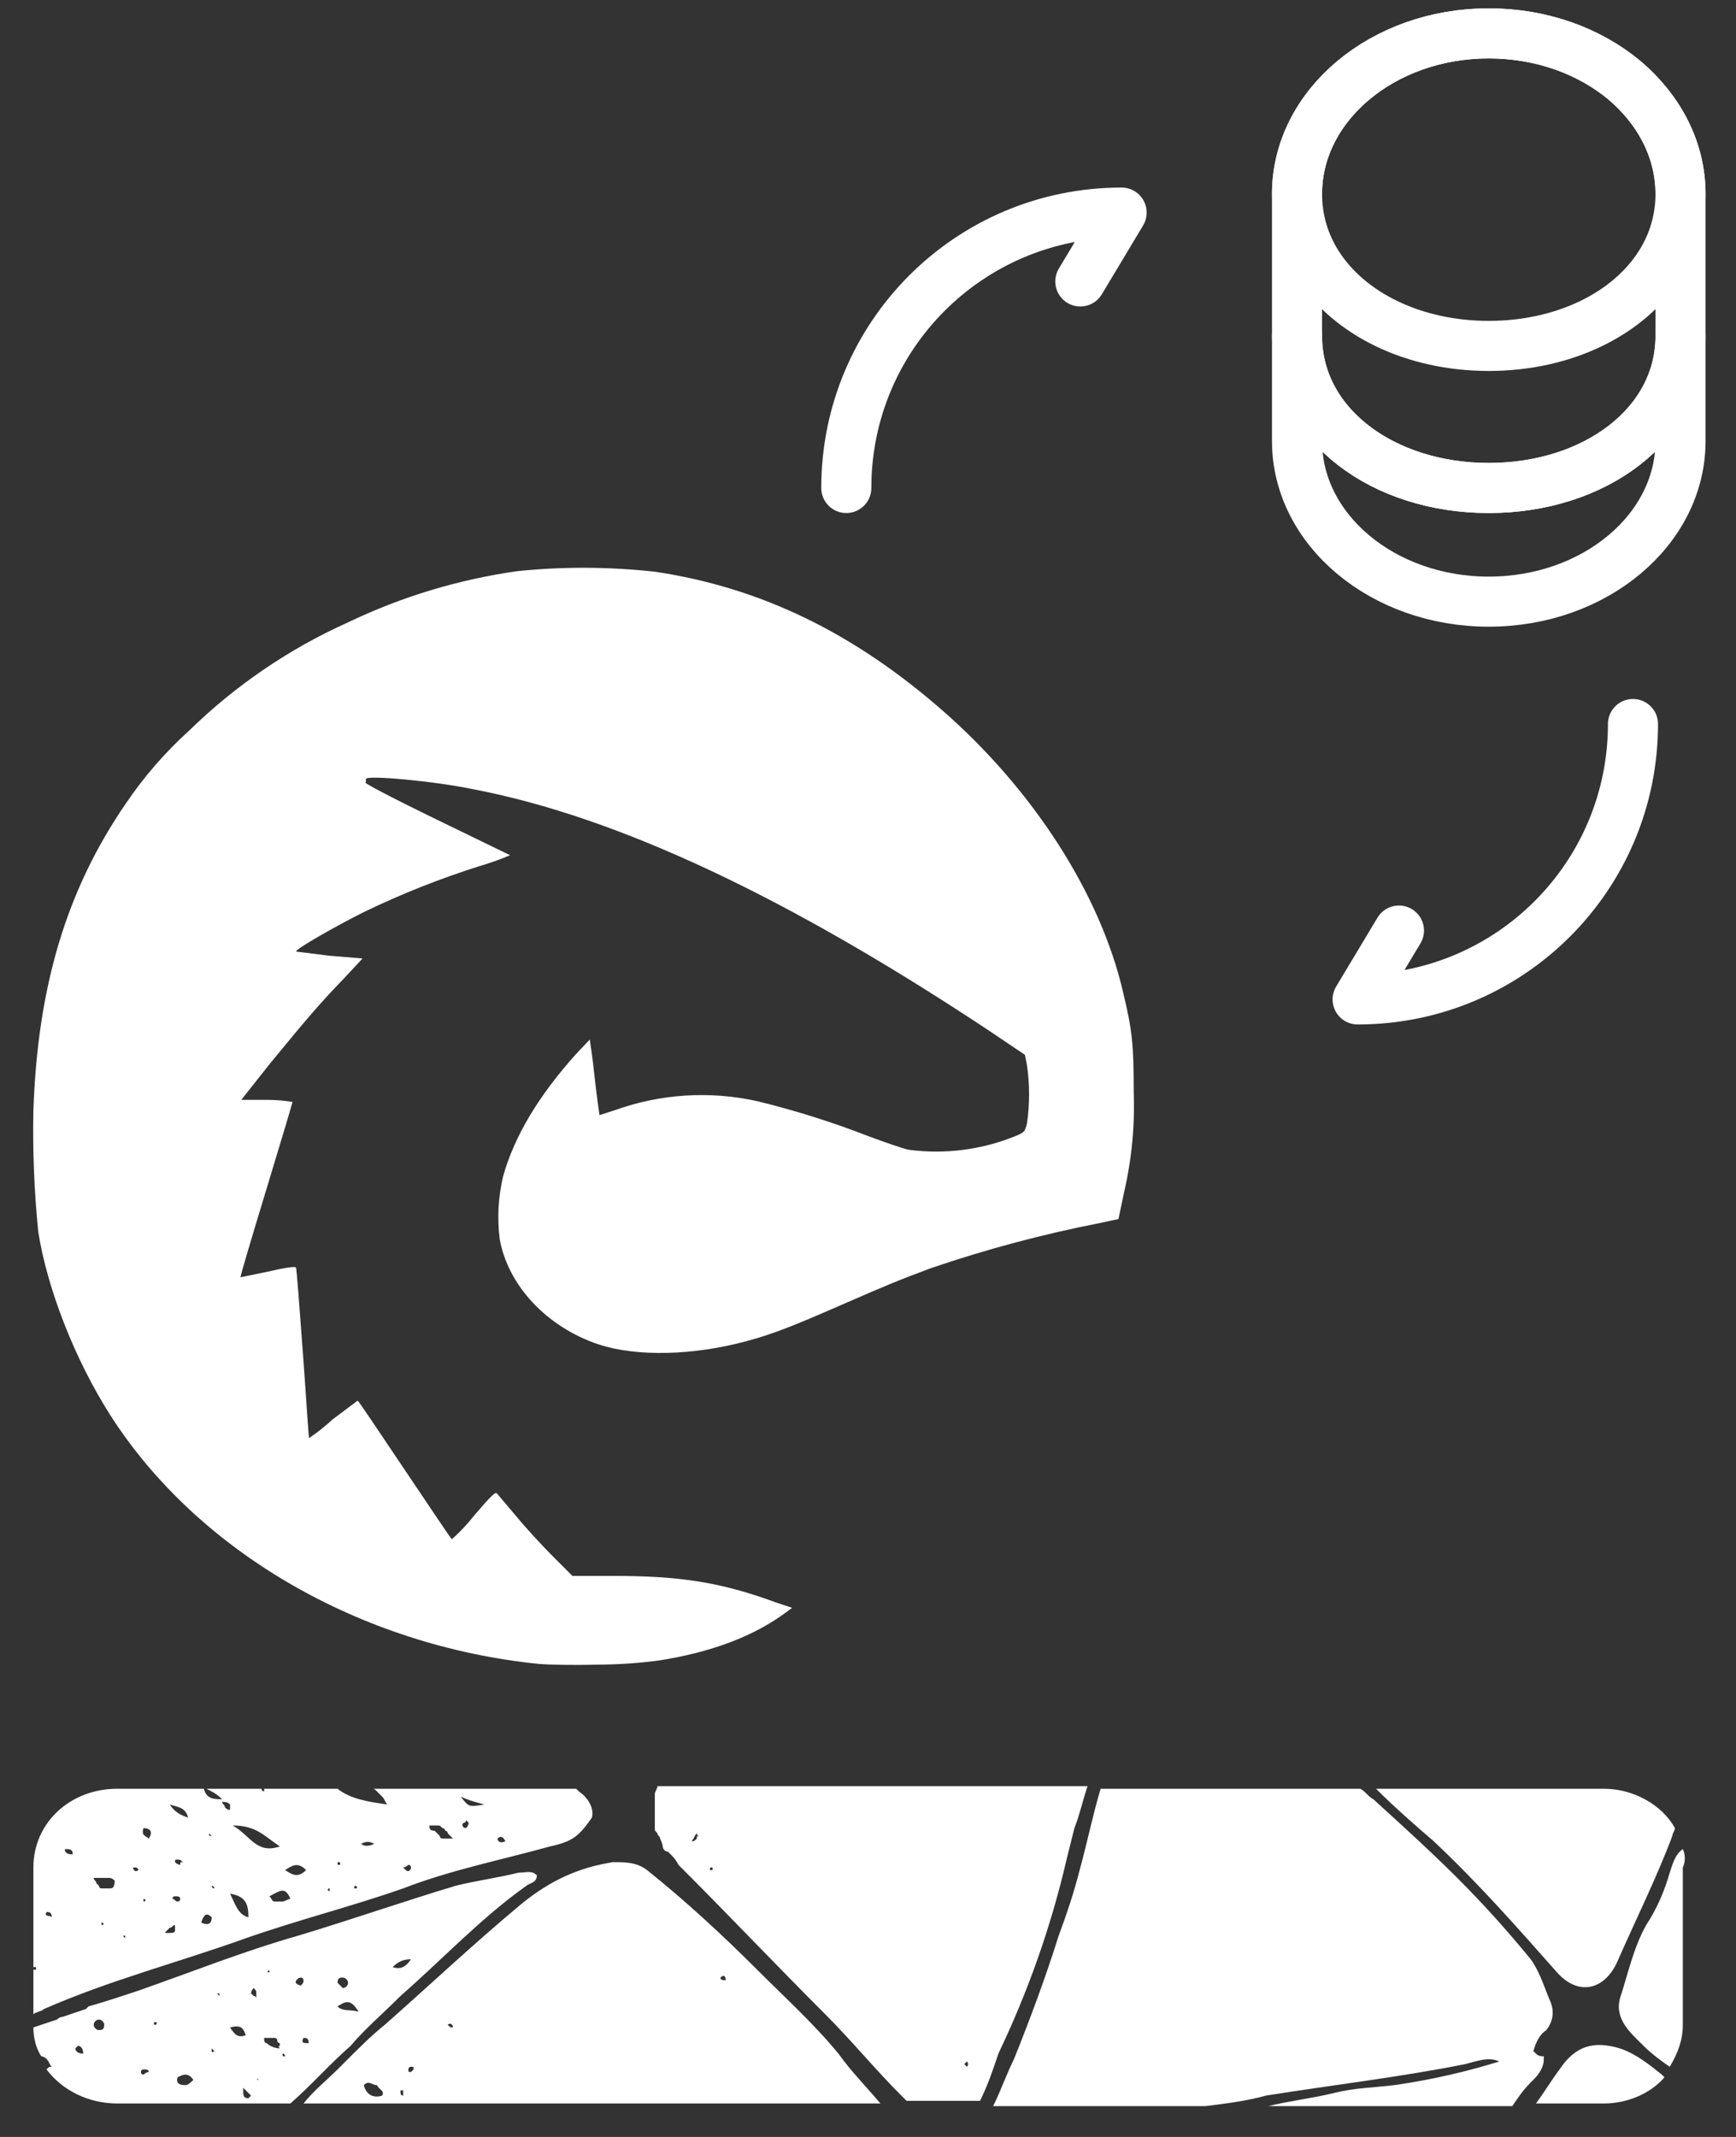 <svg width="52" height="64" viewBox="0 0 52 64" fill="none" xmlns="http://www.w3.org/2000/svg">
<rect x="0" y="0" width="52" height="64" fill="#333333" stroke="none"/>
<path d="M48.914 21.684C48.914 26.244 45.226 29.932 40.666 29.932L41.904 27.87M25.35 14.615C25.35 10.055 29.037 6.367 33.597 6.367L32.36 8.429" stroke="white" stroke-width="1.5" stroke-linecap="round" stroke-linejoin="round"/>
<path d="M50.338 10.062V13.211C50.338 15.866 47.767 18.019 44.594 18.019C41.422 18.019 38.851 15.866 38.851 13.211V10.062C38.851 12.717 41.422 14.615 44.594 14.615C47.767 14.615 50.338 12.717 50.338 10.062Z" stroke="white" stroke-width="1.5" stroke-linecap="round" stroke-linejoin="round"/>
<path d="M50.338 5.808C50.338 6.582 50.117 7.297 49.728 7.91C48.783 9.407 46.839 10.36 44.594 10.36C42.35 10.36 40.406 9.407 39.46 7.91C39.072 7.297 38.851 6.582 38.851 5.808C38.851 4.48 39.496 3.28 40.529 2.413C41.572 1.536 43.004 1 44.594 1C46.185 1 47.617 1.536 48.659 2.404C49.693 3.28 50.338 4.48 50.338 5.808Z" stroke="white" stroke-width="1.5" stroke-linecap="round" stroke-linejoin="round"/>
<path d="M50.338 5.808V10.062C50.338 12.717 47.767 14.615 44.594 14.615C41.422 14.615 38.851 12.717 38.851 10.062V5.808C38.851 3.153 41.422 1 44.594 1C46.185 1 47.617 1.536 48.659 2.404C49.693 3.28 50.338 4.48 50.338 5.808Z" stroke="white" stroke-width="1.5" stroke-linecap="round" stroke-linejoin="round"/>
<path d="M46.164 61.977C46.243 61.819 46.243 61.741 46.243 61.584C46.164 61.584 46.086 61.584 46.007 61.505L45.929 61.427C46.007 61.191 46.086 60.955 46.322 60.798C46.557 60.484 46.557 60.17 46.4 59.856C46.243 59.463 46.086 58.992 45.85 58.678C45.143 57.813 44.436 57.028 43.651 56.242C42.865 55.457 42.001 54.672 41.137 53.886C40.98 53.807 40.902 53.65 40.745 53.572H32.968C32.733 54.357 32.576 55.143 32.34 56.007C32.183 56.635 31.947 57.342 31.712 57.971C31.319 59.227 30.848 60.484 30.376 61.662C30.141 62.134 29.984 62.605 29.748 63.076H36.11C36.739 62.998 37.367 62.919 37.917 62.762C39.881 62.448 41.923 62.212 43.887 61.819C44.201 61.741 44.593 61.584 44.908 61.741C43.887 62.055 42.865 62.291 41.766 62.448C41.137 62.526 40.588 62.526 39.959 62.683C39.331 62.84 38.624 62.919 37.995 63.076H45.3C45.458 62.84 45.615 62.605 45.85 62.369C46.007 62.212 46.086 62.134 46.164 61.977ZM31.162 62.683C31.241 62.683 31.241 62.683 31.162 62.683Z" fill="white"/>
<path d="M22.68 58.992C21.658 57.971 20.559 56.95 19.381 56.007C19.066 55.771 18.752 55.771 18.359 55.771C17.338 55.928 16.474 56.321 15.61 57.028C14.196 58.206 12.861 59.463 11.526 60.641C11.133 60.955 10.74 61.348 10.348 61.741C10.269 61.819 10.191 61.898 10.112 61.977C9.798 62.291 9.405 62.605 9.091 62.998H26.371C25.979 62.526 25.507 62.055 25.114 61.505C24.408 60.641 23.544 59.856 22.68 58.992ZM11.447 62.762C11.212 62.84 10.976 62.762 10.897 62.448C11.055 62.291 11.133 62.448 11.29 62.448C11.369 62.605 11.526 62.605 11.447 62.762ZM11.997 62.683V62.605H12.076C12.076 62.605 12.076 62.605 12.076 62.683V62.762C12.076 62.762 11.997 62.762 11.997 62.683ZM12.311 62.055C12.233 62.055 12.233 62.055 12.233 61.977C12.233 61.977 12.233 61.898 12.311 61.898C12.39 61.898 12.39 61.898 12.39 61.977C12.39 61.977 12.311 62.055 12.311 62.055ZM13.411 60.641C13.489 60.563 13.568 60.641 13.568 60.72C13.489 60.72 13.489 60.72 13.411 60.641ZM16.317 58.678C16.396 58.678 16.317 58.599 16.317 58.678C16.396 58.678 16.396 58.678 16.317 58.678ZM21.737 59.306C21.658 59.306 21.58 59.306 21.58 59.227C21.658 59.149 21.737 59.149 21.737 59.306Z" fill="white"/>
<path d="M46.637 59.07C47.265 59.777 48.05 59.62 48.443 58.756C48.993 57.499 49.621 56.242 50.093 54.986C50.093 54.907 50.171 54.829 50.171 54.75C49.779 54.043 48.914 53.572 48.05 53.572H41.217C41.767 54.122 42.395 54.672 42.945 55.143C44.28 56.4 45.458 57.735 46.637 59.07Z" fill="white"/>
<path d="M7.362 58.049C8.933 57.499 10.504 57.106 12.075 56.557C13.489 56.007 15.06 55.693 16.474 55.3C17.181 55.143 17.338 54.986 17.731 54.436C17.809 54.122 17.573 53.807 17.338 53.65C17.338 53.65 17.338 53.65 17.259 53.572H10.818C10.897 53.572 10.976 53.572 11.054 53.572C11.054 53.572 11.054 53.572 11.133 53.572C11.211 53.572 11.211 53.572 11.29 53.65L11.368 53.729L11.447 53.807C11.525 53.886 11.525 53.965 11.604 54.043C11.054 53.965 10.504 53.886 10.111 53.572H7.912V53.65C7.834 53.65 7.834 53.572 7.834 53.572H6.184C6.341 53.65 6.498 53.729 6.655 53.886C6.42 53.886 6.184 53.886 6.106 53.572H3.514C2.1 53.572 1 54.593 1 55.928V58.913H1.079V58.992C1.079 58.992 1.079 58.992 1 58.992V60.327C1.079 60.248 1.236 60.248 1.314 60.17C3.278 59.306 5.399 58.756 7.362 58.049ZM13.882 55.379C13.882 55.3 13.882 55.221 13.882 55.379ZM13.96 54.75C13.882 54.75 13.803 54.672 13.882 54.593C13.882 54.593 13.96 54.593 13.96 54.514L14.039 54.593C14.039 54.672 13.96 54.75 13.96 54.75ZM15.139 55.143C14.981 55.221 14.903 55.143 14.903 55.064C14.981 54.986 15.06 54.986 15.139 55.143ZM14.51 54.043C14.039 54.122 14.039 54.122 13.803 53.807C13.96 53.886 14.196 53.965 14.51 54.043ZM12.861 54.672C12.939 54.672 12.939 54.672 13.018 54.672C13.018 54.672 13.018 54.672 13.096 54.672C13.175 54.672 13.175 54.672 13.253 54.75C13.253 54.75 13.332 54.75 13.332 54.829C13.332 54.829 13.411 54.829 13.411 54.907C13.489 54.986 13.489 54.986 13.568 55.064C13.489 55.064 13.411 55.064 13.332 55.064H13.253C13.253 55.064 13.175 55.064 13.175 54.986L13.096 54.907C13.096 54.907 13.096 54.907 13.018 54.829C12.861 54.829 12.861 54.75 12.861 54.672ZM12.232 55.85C12.232 55.85 12.311 55.85 12.311 55.928C12.311 56.007 12.232 56.085 12.154 56.007L12.075 55.928C12.154 55.928 12.232 55.85 12.232 55.85ZM6.891 56.714C7.362 56.792 7.441 57.028 7.441 57.421C7.127 57.342 7.048 57.028 6.891 56.714ZM11.211 55.221C11.054 55.3 10.897 55.3 10.818 55.221C10.976 55.143 11.054 55.143 11.211 55.221ZM10.661 56.478C10.74 56.557 10.661 56.557 10.661 56.557C10.583 56.557 10.583 56.557 10.661 56.478C10.583 56.557 10.583 56.478 10.661 56.478ZM10.504 54.593C10.583 54.593 10.583 54.593 10.504 54.593ZM10.111 55.771C10.19 55.771 10.19 55.771 10.19 55.85C10.19 55.85 10.19 55.85 10.111 55.85C10.111 55.85 10.111 55.85 10.111 55.771ZM9.876 56.557C9.876 56.635 9.876 56.635 9.876 56.635C9.797 56.635 9.797 56.557 9.876 56.557ZM9.169 56.007C8.933 56.242 8.776 56.164 8.541 56.007C8.776 55.85 8.933 55.771 9.169 56.007ZM8.698 56.871C8.619 56.871 8.541 56.949 8.462 56.949C8.462 56.949 8.462 56.949 8.383 56.949H8.305C8.305 56.949 8.305 56.949 8.226 56.949C8.148 56.949 8.148 56.871 8.069 56.792C8.383 56.635 8.541 56.478 8.698 56.871ZM7.048 54.436C7.127 54.436 7.127 54.436 7.048 54.436ZM8.383 55.3C7.677 55.536 7.519 54.986 6.97 54.672C7.677 54.672 7.912 54.986 8.383 55.3ZM6.891 54.043C6.891 54.122 6.891 54.122 6.891 54.2C6.813 54.2 6.813 54.2 6.734 54.122C6.734 54.043 6.655 54.043 6.655 53.965C6.734 53.965 6.813 53.965 6.891 54.043ZM3.042 57.656C3.042 57.578 3.042 57.578 3.042 57.578C3.121 57.578 3.121 57.656 3.042 57.656C3.121 57.656 3.121 57.656 3.042 57.656ZM4.299 56.949C4.299 56.871 4.299 56.871 4.299 56.871C4.378 56.871 4.378 56.949 4.299 56.949ZM5.32 56.949C5.242 56.949 5.242 56.871 5.163 56.871C5.163 56.871 5.163 56.792 5.242 56.792C5.32 56.792 5.399 56.792 5.399 56.871C5.399 56.871 5.399 56.949 5.32 56.949ZM5.399 55.85C5.399 55.85 5.32 55.85 5.242 55.771C5.242 55.693 5.242 55.693 5.32 55.693C5.399 55.693 5.399 55.693 5.477 55.771C5.399 55.771 5.399 55.771 5.399 55.85ZM6.42 56.557C6.341 56.557 6.341 56.478 6.341 56.478C6.341 56.478 6.42 56.478 6.42 56.557ZM6.341 54.986C6.263 54.986 6.263 54.986 6.263 54.907C6.263 54.907 6.263 54.907 6.341 54.986ZM6.184 55.457C6.184 55.536 6.184 55.536 6.184 55.536V55.457ZM6.341 57.421C6.341 57.656 6.184 57.656 6.027 57.578C6.106 57.342 6.184 57.264 6.341 57.421ZM5.634 54.436C5.399 54.357 5.242 54.279 5.084 54.043C5.32 54.122 5.556 54.122 5.634 54.436ZM5.006 57.813C5.084 57.735 5.084 57.735 5.084 57.735C5.163 57.735 5.163 57.656 5.242 57.656C5.242 57.735 5.242 57.813 5.242 57.813C5.242 57.892 5.163 57.892 5.006 57.892C4.927 57.892 4.927 57.892 5.006 57.813ZM4.456 55.064C4.378 54.986 4.22 54.986 4.299 54.75C4.456 54.75 4.613 54.829 4.456 55.064ZM3.985 55.928C4.063 55.928 4.142 55.928 4.142 56.007C4.063 56.085 3.985 56.007 3.985 55.928ZM3.749 57.971C3.749 58.049 3.749 58.049 3.749 58.049C3.671 57.971 3.671 57.971 3.749 57.971ZM2.807 56.242C2.885 56.242 2.885 56.242 2.964 56.242H3.042H3.121H3.199H3.278C3.356 56.242 3.435 56.321 3.435 56.321C3.435 56.557 3.356 56.557 3.278 56.557H3.199C3.121 56.557 3.121 56.557 3.042 56.557C3.042 56.557 2.964 56.557 2.964 56.478L2.885 56.4C2.885 56.321 2.807 56.321 2.807 56.242ZM2.178 55.536C2.1 55.536 1.943 55.536 1.943 55.379C2.1 55.379 2.178 55.379 2.178 55.536ZM1.393 57.264C1.471 57.264 1.55 57.264 1.55 57.421C1.471 57.342 1.314 57.421 1.393 57.264Z" fill="white"/>
<path d="M11.997 59.777C13.253 58.678 14.432 57.421 15.767 56.478C15.845 56.4 16.081 56.4 16.081 56.164C15.924 56.007 15.767 56.085 15.531 56.085C14.903 56.242 14.274 56.321 13.646 56.478C12.075 56.95 10.504 57.499 8.933 57.971C7.284 58.442 5.713 59.07 4.142 59.62C3.671 59.777 3.199 59.934 2.65 60.091L2.571 60.17C2.335 60.248 2.1 60.327 1.864 60.406C1.785 60.406 1.707 60.484 1.707 60.484C1.471 60.563 1.236 60.641 1 60.72C1 61.034 1.079 61.348 1.236 61.584C1.314 61.584 1.393 61.662 1.393 61.662C1.471 61.741 1.471 61.819 1.55 61.898C1.471 61.898 1.471 61.898 1.393 61.977C1.864 62.605 2.65 62.998 3.514 62.998H5.163H5.242H6.341C6.42 62.998 6.42 62.998 6.498 62.998H8.698C9.326 62.448 9.876 61.819 10.504 61.27C10.897 60.798 11.447 60.327 11.997 59.777ZM2.257 61.348L2.335 61.27C2.414 61.27 2.492 61.348 2.492 61.505C2.335 61.505 2.257 61.427 2.257 61.348ZM2.964 60.798C2.885 60.798 2.807 60.72 2.807 60.641C2.807 60.563 2.885 60.484 2.964 60.484C3.042 60.484 3.121 60.563 3.121 60.641C3.121 60.798 3.042 60.798 2.964 60.798ZM4.299 62.134C4.22 62.134 4.22 62.055 4.22 62.055C4.22 62.055 4.22 61.977 4.299 61.977C4.378 61.977 4.456 61.977 4.456 62.055C4.378 62.055 4.299 62.134 4.299 62.134ZM4.613 60.641C4.613 60.641 4.613 60.641 4.613 60.563H4.692C4.692 60.641 4.692 60.641 4.613 60.641ZM5.556 62.448C5.477 62.448 5.242 62.448 5.32 62.212C5.477 62.134 5.634 62.055 5.791 62.291C5.713 62.369 5.634 62.448 5.556 62.448ZM6.42 61.427C6.341 61.505 6.341 61.427 6.341 61.427V61.348C6.341 61.348 6.42 61.427 6.42 61.427ZM8.069 58.992C8.148 59.07 8.148 58.992 8.069 58.992C8.069 59.07 8.069 59.07 8.069 59.07C7.991 59.07 7.991 59.07 8.069 58.992ZM6.42 59.62C6.498 59.62 6.498 59.62 6.42 59.62ZM6.498 59.699C6.577 59.699 6.577 59.699 6.577 59.777C6.577 59.777 6.577 59.777 6.498 59.699ZM6.891 60.72C7.205 60.641 7.284 60.72 7.362 60.955C7.127 61.034 7.048 60.955 6.891 60.72ZM7.441 62.84C7.284 62.84 7.284 62.762 7.284 62.526C7.362 62.605 7.441 62.683 7.519 62.762C7.519 62.762 7.441 62.84 7.441 62.84ZM7.598 59.777C7.519 59.699 7.519 59.699 7.519 59.699C7.519 59.699 7.519 59.62 7.598 59.541C7.677 59.62 7.677 59.62 7.677 59.699C7.677 59.777 7.677 59.777 7.677 59.856C7.677 59.856 7.677 59.777 7.598 59.777ZM7.755 62.291C7.677 62.291 7.677 62.212 7.755 62.291ZM8.148 61.741C8.069 61.662 8.069 61.662 8.148 61.741ZM8.383 61.348C8.226 61.348 8.069 61.27 7.991 61.191C7.912 61.191 7.912 61.112 7.912 61.034C7.991 61.034 8.069 61.034 8.148 61.034H8.226C8.226 61.034 8.305 61.034 8.305 61.112C8.305 61.112 8.305 61.191 8.383 61.191C8.383 61.191 8.383 61.191 8.383 61.27C8.305 61.27 8.383 61.348 8.383 61.348ZM8.462 61.505C8.462 61.427 8.462 61.427 8.462 61.505C8.541 61.505 8.541 61.584 8.541 61.584C8.462 61.584 8.462 61.584 8.462 61.505ZM12.311 58.678C12.154 58.913 11.997 58.992 11.761 58.913C11.918 58.756 12.075 58.678 12.311 58.678ZM9.012 59.227C9.09 59.227 9.09 59.306 9.09 59.306C9.09 59.384 9.09 59.384 9.012 59.463C9.012 59.463 8.933 59.463 8.855 59.384C8.855 59.306 8.933 59.227 9.012 59.227ZM9.09 61.034C9.169 61.034 9.247 61.034 9.247 61.191C9.09 61.191 9.012 61.191 9.09 61.034ZM10.111 59.384C10.111 59.227 10.19 59.227 10.269 59.227C10.347 59.227 10.426 59.306 10.426 59.384C10.426 59.463 10.347 59.541 10.269 59.541C10.19 59.463 10.111 59.384 10.111 59.384ZM10.74 60.248C10.426 60.17 10.269 60.248 10.111 60.091C10.347 59.934 10.504 59.856 10.74 60.248Z" fill="white"/>
<path d="M48.521 61.348C47.736 61.112 47.186 61.27 46.715 61.977C46.479 62.291 46.243 62.683 46.008 62.998H48.05C48.757 62.998 49.464 62.683 49.857 62.212L49.778 62.134C49.385 61.819 48.993 61.505 48.521 61.348Z" fill="white"/>
<path d="M50.407 55.379C50.172 55.536 50.093 55.85 50.015 56.086C49.858 56.635 49.622 57.185 49.308 57.656C48.915 58.363 48.758 59.149 48.522 59.856C48.365 60.484 48.836 60.877 49.229 61.27C49.465 61.505 49.779 61.741 50.015 61.898C50.25 61.505 50.407 61.112 50.407 60.641V55.928C50.486 55.771 50.486 55.536 50.407 55.379Z" fill="white"/>
<path d="M31.947 55.693C32.026 55.379 32.104 55.064 32.183 54.75C32.34 54.357 32.419 53.965 32.576 53.493H19.694C19.694 53.572 19.615 53.651 19.615 53.729V53.808C19.615 53.886 19.615 53.965 19.615 54.043V54.122C19.615 54.2 19.615 54.279 19.615 54.357V54.436C19.615 54.514 19.615 54.593 19.615 54.593C19.615 54.672 19.615 54.672 19.615 54.75C19.615 54.829 19.615 54.829 19.694 54.907C19.694 54.986 19.772 54.986 19.772 55.064C19.851 55.221 19.851 55.3 19.851 55.3C19.851 55.379 19.929 55.457 20.008 55.457L20.087 55.536C20.165 55.614 20.244 55.693 20.322 55.85C21.815 57.342 23.228 58.835 24.721 60.327C25.506 61.112 26.213 61.977 26.999 62.762C27.077 62.841 27.077 62.841 27.156 62.919H29.355C29.591 62.448 29.748 61.977 29.905 61.505C30.769 59.699 31.476 57.735 31.947 55.693ZM20.872 55.064C20.793 55.143 20.793 55.143 20.715 55.143C20.793 55.064 20.793 54.986 20.872 54.907C20.872 54.907 20.872 54.986 20.951 54.986C20.872 54.986 20.872 54.986 20.872 55.064ZM21.265 56.007C21.265 55.928 21.265 55.928 21.265 56.007C21.265 55.928 21.265 55.928 21.343 55.928V56.007C21.265 56.007 21.265 56.007 21.265 56.007ZM21.579 54.75C21.579 54.672 21.579 54.672 21.579 54.75ZM28.962 61.898L28.884 61.819C28.884 61.819 28.884 61.819 28.962 61.741C28.962 61.741 29.041 61.819 28.962 61.898C29.041 61.898 29.041 61.819 28.962 61.898Z" fill="white"/>
<path d="M16.151 49.834C10.796 49.294 5.919 46.472 3.304 42.383C2.245 40.723 1.415 38.606 1.145 36.883C1.025 35.683 0.976 34.477 1 33.272C1.125 29.536 1.996 26.651 3.761 24.077C4.305 23.269 4.947 22.531 5.67 21.877C7.052 20.528 8.661 19.432 10.423 18.64C12.029 17.87 13.744 17.352 15.508 17.104C16.881 16.965 18.266 16.972 19.638 17.125C22.793 17.602 25.574 18.951 28.251 21.296C30.928 23.642 32.962 26.755 33.647 29.743C33.917 30.864 33.959 31.3 33.959 32.691C33.997 33.709 33.899 34.728 33.668 35.721L33.502 36.509L32.921 36.634C31.211 36.969 29.526 37.42 27.878 37.983C26.881 38.357 26.674 38.44 25.2 39.083C23.727 39.726 23.145 39.955 22.378 40.162C20.779 40.598 19.078 40.64 17.936 40.266C16.379 39.747 15.217 38.502 14.968 37.111C14.889 36.481 14.924 35.841 15.072 35.223C15.404 34.04 16.13 32.815 17.272 31.549L17.666 31.134C17.666 31.134 17.749 31.653 17.811 32.255C17.874 32.857 17.957 33.376 17.957 33.396L18.413 33.251C19.784 32.757 21.267 32.664 22.689 32.981C23.81 33.255 24.913 33.601 25.989 34.019C26.487 34.206 27.027 34.392 27.213 34.434C28.304 34.579 29.413 34.436 30.43 34.019C30.679 33.915 30.7 33.894 30.762 33.645C30.846 33.067 30.846 32.48 30.762 31.902L30.7 31.591L29.683 30.906C23.623 26.879 18.517 24.472 14.2 23.642C13.017 23.392 10.962 23.206 10.962 23.33C10.962 23.455 10.962 23.413 10.942 23.434C10.921 23.455 11.523 23.787 13.1 24.555L15.279 25.613C14.975 25.742 14.663 25.853 14.345 25.945C13.166 26.319 12.014 26.777 10.9 27.315C10.07 27.73 8.866 28.415 8.866 28.498L9.862 28.623L10.859 28.706L10.319 29.287C9.572 30.055 9.157 30.553 8.098 31.84L7.227 32.94H7.994C8.252 32.94 8.509 32.961 8.762 33.002C8.762 33.023 8.41 34.206 7.974 35.638C7.538 37.07 7.185 38.253 7.206 38.253L8.015 38.087C8.555 37.962 8.845 37.921 8.866 37.962C8.887 38.004 8.97 39.145 9.074 40.536C9.178 41.926 9.24 43.068 9.261 43.068C9.51 42.899 9.745 42.712 9.966 42.508L10.713 41.947C10.734 41.947 11.357 42.881 12.125 44.023C12.893 45.164 13.515 46.098 13.536 46.098C13.778 45.883 14.001 45.647 14.2 45.392C14.698 44.811 14.844 44.666 14.885 44.728L15.466 45.413C15.736 45.745 16.234 46.285 16.566 46.617L17.147 47.198H18.393C20.364 47.198 21.589 47.385 23.228 47.987L23.727 48.153L23.561 48.277C22.585 49.004 21.319 49.481 19.742 49.73C19.109 49.814 18.471 49.855 17.832 49.855C17.147 49.876 16.379 49.855 16.151 49.834Z" fill="white"/>
</svg>
